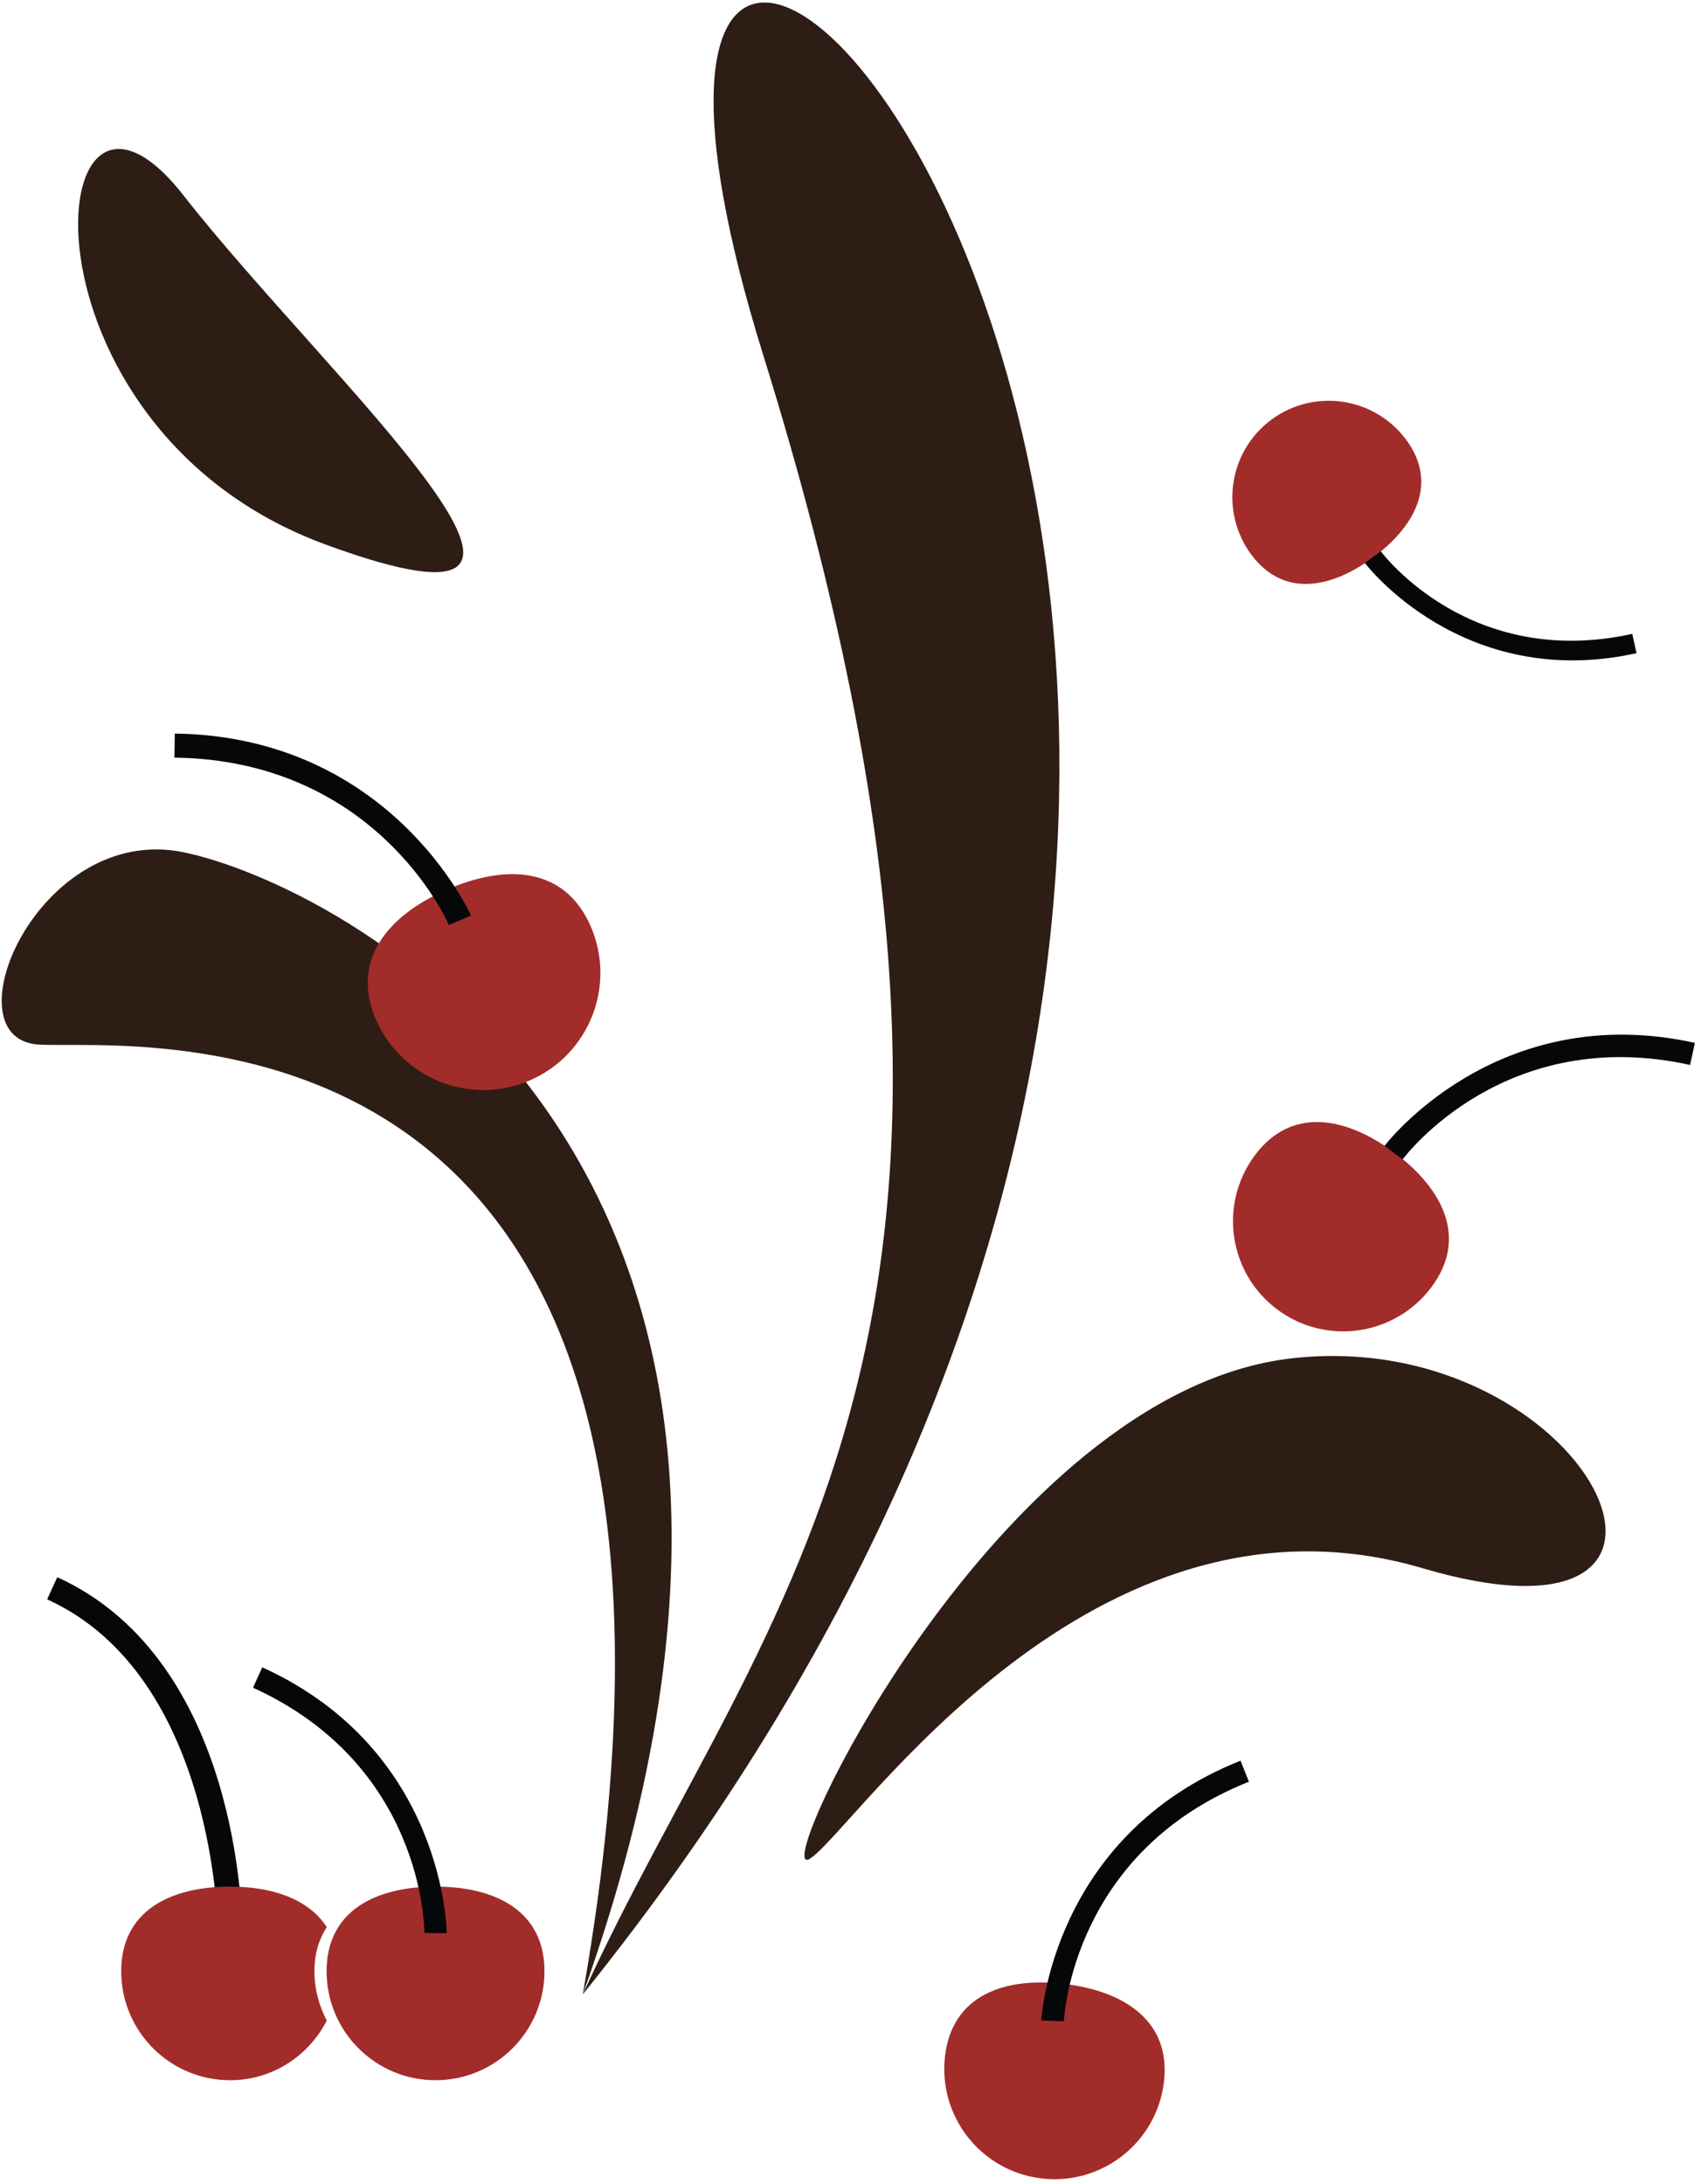 <svg width="575" height="738" viewBox="0 0 575 738" fill="none" xmlns="http://www.w3.org/2000/svg">
    <path d="M197 674C258 540 361 451 258 120C155 -211 575.176 204.161 197 674C258 328 44 355 13 353C-18 351 13 278 62 288C111 298 299.4 387.6 197 674Z" fill="#2E1D15"/>
    <path d="M62 66C110.626 128.18 218.124 223.682 110 184C1.876 144.318 13.374 3.82 62 66Z" fill="#2E1D15"/>
    <path d="M437 459C337 470 258 639 274 628C290 617 369 497 481 530C593 563 537 448 437 459Z" fill="#2E1D15"/>
    <path d="M81.902 653.301L73.681 653.261C73.681 652.404 73.107 566.479 15.948 540.49L19.35 533C81.393 561.196 81.912 649.541 81.902 653.301Z" fill="#060709"/>
    <path d="M110.456 651.275C104.347 641.773 92.089 637.57 77.789 637.57C57.461 637.57 40.974 645.831 40.974 666.159C40.974 686.508 57.461 703 77.789 703C92.094 703 104.352 694.769 110.456 682.848C107.861 677.818 106.288 672.218 106.288 666.159C106.288 660.136 107.861 655.272 110.456 651.275Z" fill="#A22C2A"/>
    <path d="M184.052 666.159C184.052 686.508 167.555 703 147.217 703C126.888 703 110.396 686.513 110.396 666.159C110.396 645.831 126.883 637.57 147.217 637.57C167.55 637.57 184.052 645.831 184.052 666.159Z" fill="#A22C2A"/>
    <path d="M151.002 653.301L143.451 653.261C143.451 650.947 142.811 596.379 85.521 570.35L88.656 563.47C150.478 591.565 151.002 652.681 151.002 653.301Z" fill="#060709"/>
    <path d="M127.1 344.582C135.827 364.627 159.152 373.798 179.187 365.075C199.212 356.356 208.387 333.041 199.657 312.991C190.938 292.966 171.154 291.899 151.124 300.62C131.094 309.341 118.381 324.558 127.1 344.582Z" fill="#A22C2A"/>
    <path d="M159.196 309.386L151.75 312.605C150.751 310.329 126.571 256.915 58.969 256.029L59.085 247.907C132.037 248.87 158.929 308.776 159.196 309.386Z" fill="#060709"/>
    <path d="M475.359 148.642C464.648 134.17 444.234 131.125 429.769 141.831C415.312 152.531 412.262 172.938 422.976 187.414C433.676 201.871 449.75 199.067 464.211 188.364C478.672 177.661 486.06 163.099 475.359 148.642Z" fill="#A22C2A"/>
    <path d="M461.375 190.264L466.741 186.284C467.969 187.922 497.393 226.206 551.763 214.215L553.197 220.749C494.522 233.684 461.704 190.703 461.375 190.264Z" fill="#060709"/>
    <path d="M483.982 434.838C471.741 451.377 448.41 454.857 431.879 442.622C415.357 430.393 411.871 407.07 424.115 390.527C436.344 374.005 454.715 377.209 471.241 389.441C487.768 401.673 496.211 418.316 483.982 434.838Z" fill="#A22C2A"/>
    <path d="M468 387.27L474.132 391.818C475.536 389.947 509.163 346.193 571.301 359.897L572.939 352.429C505.882 337.647 468.376 386.768 468 387.27Z" fill="#060709"/>

    <path d="M393.445 703.653C390.975 724.089 372.405 738.65 351.979 736.181C331.563 733.714 317.001 715.154 319.472 694.713C321.939 674.297 339.5 668.001 359.921 670.469C380.342 672.937 395.913 683.237 393.445 703.653Z" fill="#A22C2A"/>
    <path d="M352 682.77L359.631 683.095C359.744 680.757 363.032 625.65 422.182 602.123L419.347 595.019C355.519 620.415 352.03 682.144 352 682.77Z" fill="#060709"/>
</svg>

